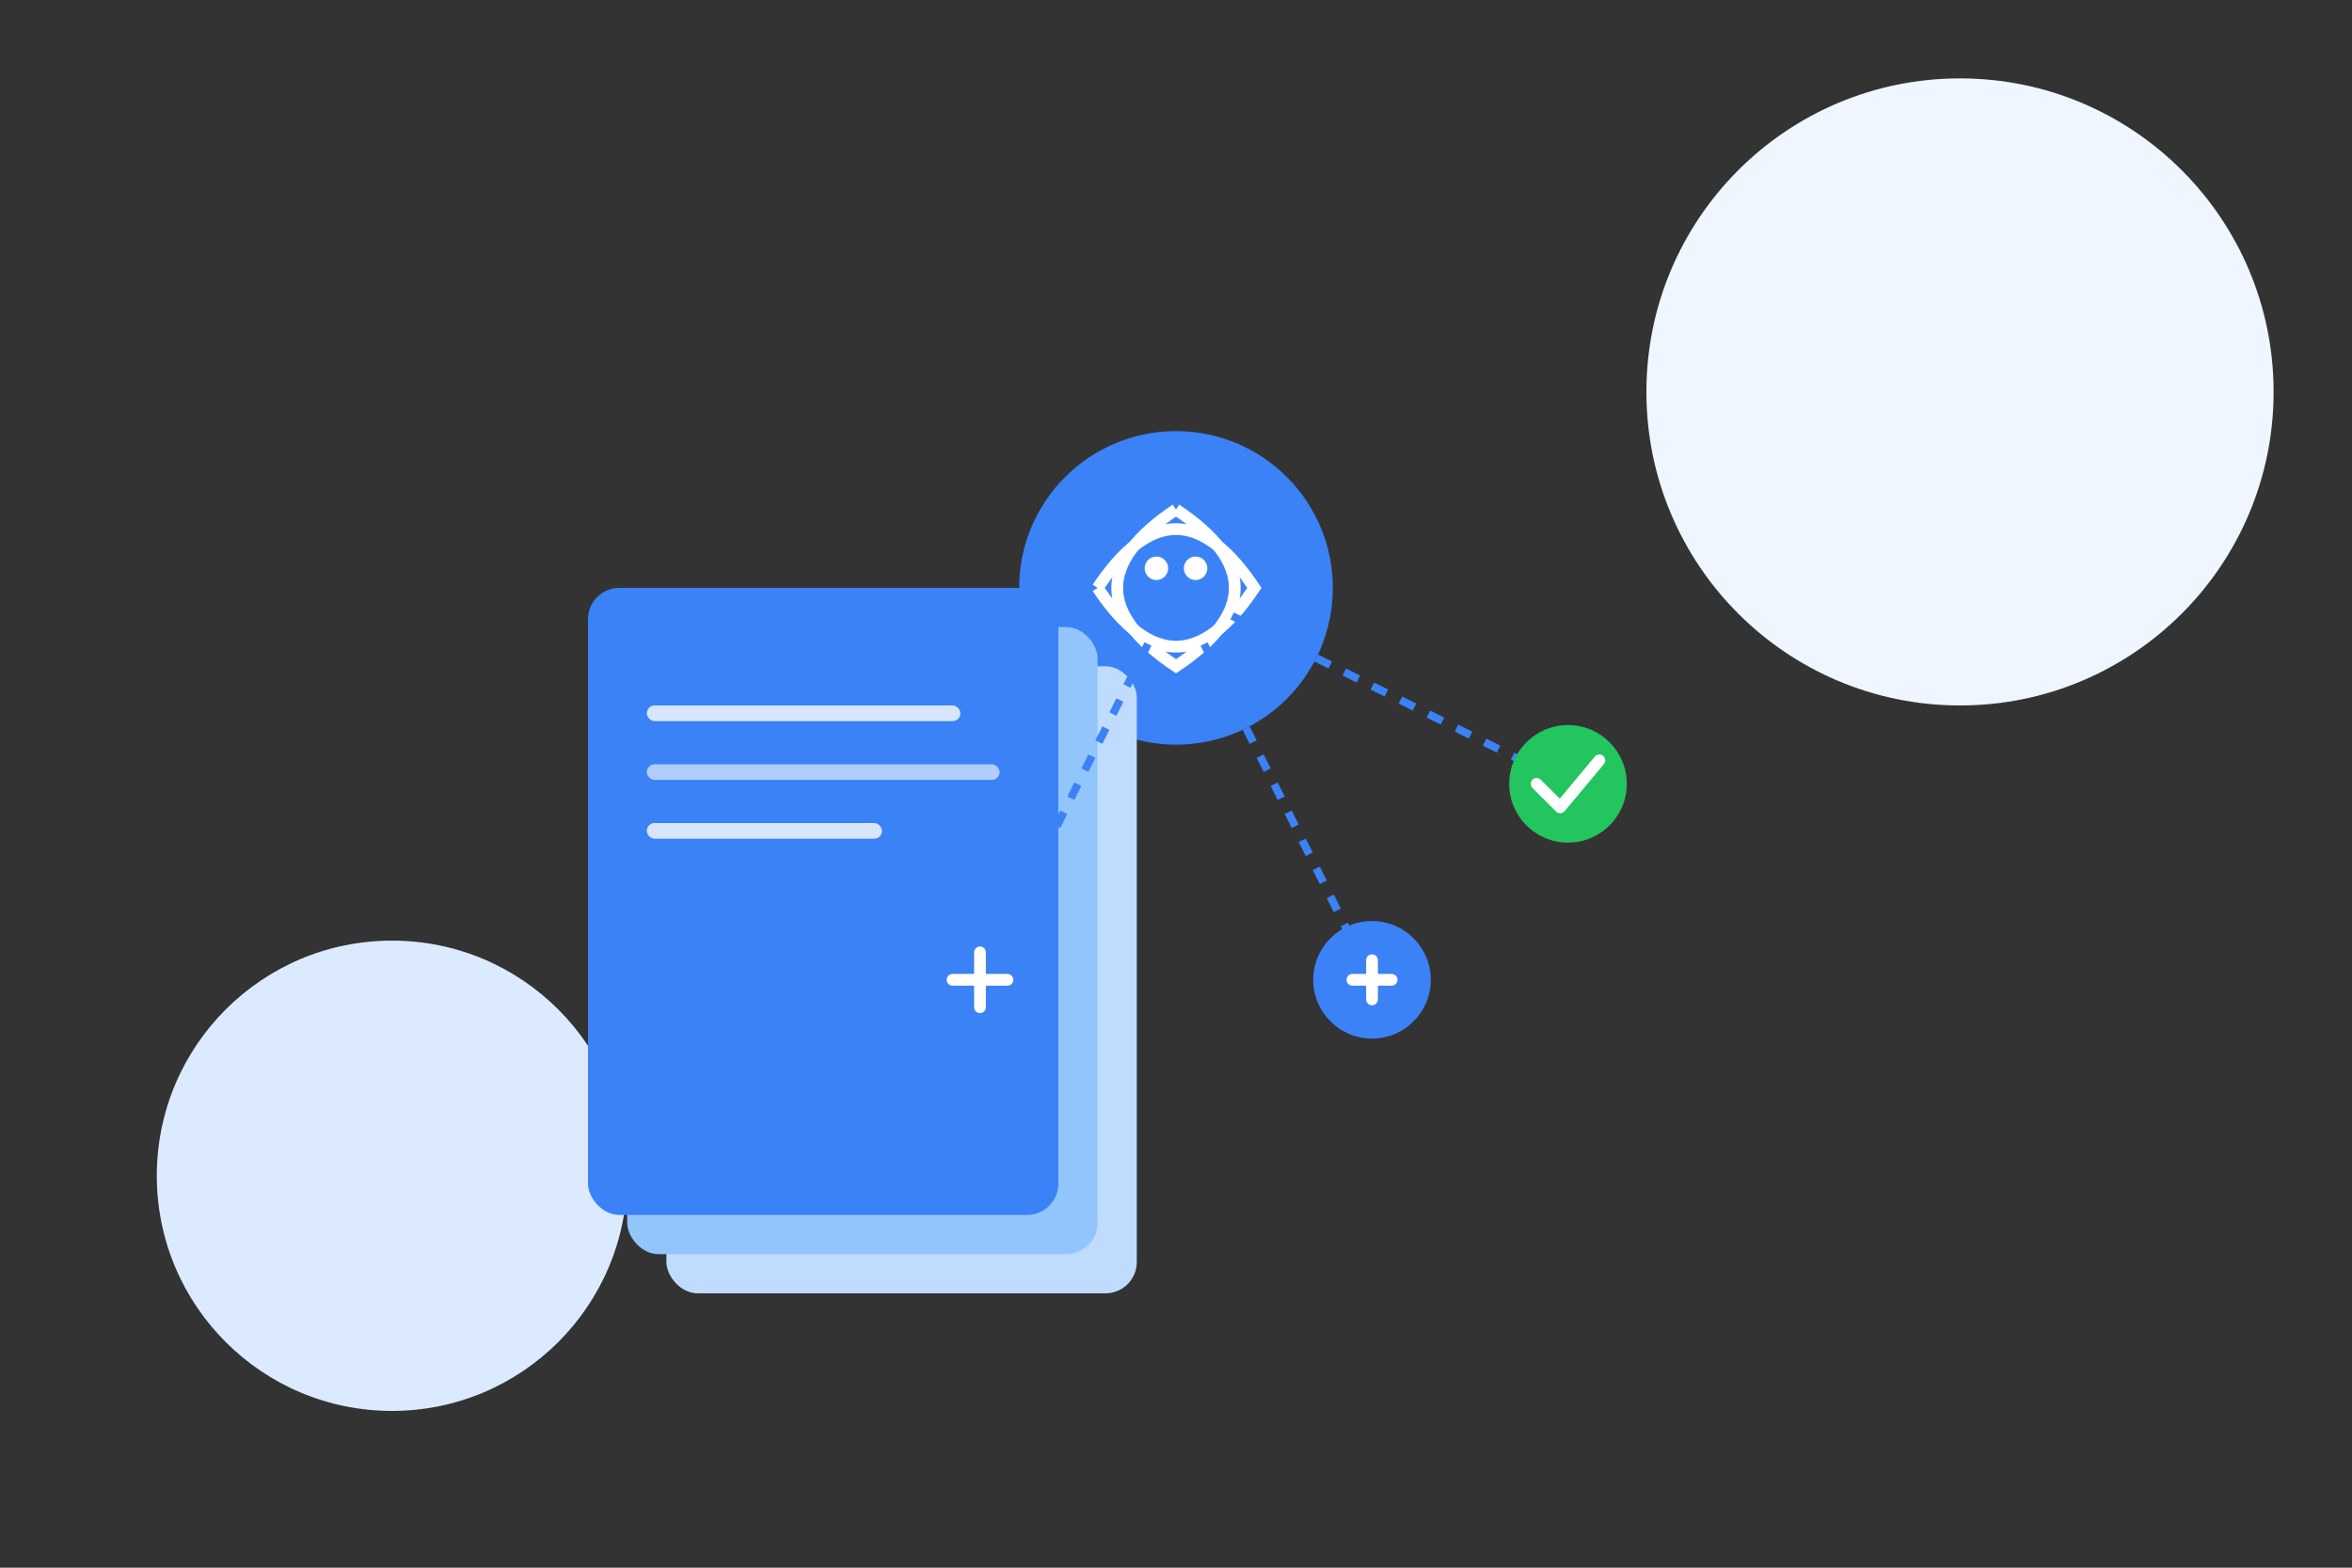 <?xml version="1.0" encoding="UTF-8"?>
<svg width="600" height="400" viewBox="0 0 600 400" fill="none" xmlns="http://www.w3.org/2000/svg">
    <rect x="0" y="0" width="600" height="400" fill="#333333" stroke="none"/>
    <!-- Background Elements -->
    <circle cx="500" cy="100" r="80" fill="#EFF6FF" />
    <circle cx="100" cy="300" r="60" fill="#DBEAFE" />
    
    <!-- AI Brain Icon -->
    <g transform="translate(250, 100)">
        <circle cx="50" cy="50" r="40" fill="#3B82F6" />
        <path d="M30 50 Q50 20 70 50 Q50 80 30 50" stroke="white" stroke-width="3" fill="none" />
        <path d="M50 30 Q80 50 50 70 Q20 50 50 30" stroke="white" stroke-width="3" fill="none" />
        <circle cx="45" cy="45" r="3" fill="white" />
        <circle cx="55" cy="45" r="3" fill="white" />
    </g>
    
    <!-- Document Stack -->
    <g transform="translate(150, 150)">
        <!-- Back Document -->
        <rect x="20" y="20" width="120" height="160" rx="8" fill="#BFDBFE" />
        <!-- Middle Document -->
        <rect x="10" y="10" width="120" height="160" rx="8" fill="#93C5FD" />
        <!-- Front Document -->
        <rect x="0" y="0" width="120" height="160" rx="8" fill="#3B82F6" />
        
        <!-- Document Lines -->
        <rect x="15" y="30" width="80" height="4" rx="2" fill="white" opacity="0.8" />
        <rect x="15" y="45" width="90" height="4" rx="2" fill="white" opacity="0.6" />
        <rect x="15" y="60" width="60" height="4" rx="2" fill="white" opacity="0.8" />
    </g>
    
    <!-- Connected Lines -->
    <g stroke="#3B82F6" stroke-width="2" stroke-dasharray="4 4">
        <line x1="300" y1="150" x2="400" y2="200" />
        <line x1="300" y1="150" x2="350" y2="250" />
        <line x1="300" y1="150" x2="250" y2="250" />
    </g>
    
    <!-- Small Icons -->
    <g transform="translate(380, 180)">
        <circle cx="20" cy="20" r="15" fill="#22C55E" />
        <path d="M12 20L18 26L28 14" stroke="white" stroke-width="3" stroke-linecap="round" stroke-linejoin="round" />
    </g>
    
    <g transform="translate(330, 230)">
        <circle cx="20" cy="20" r="15" fill="#3B82F6" />
        <path d="M15 20L25 20M20 15L20 25" stroke="white" stroke-width="3" stroke-linecap="round" />
    </g>
    
    <g transform="translate(230, 230)">
        <circle cx="20" cy="20" r="15" fill="#3B82F6" />
        <path d="M13 20L27 20M20 13L20 27" stroke="white" stroke-width="3" stroke-linecap="round" />
    </g>
</svg> 
